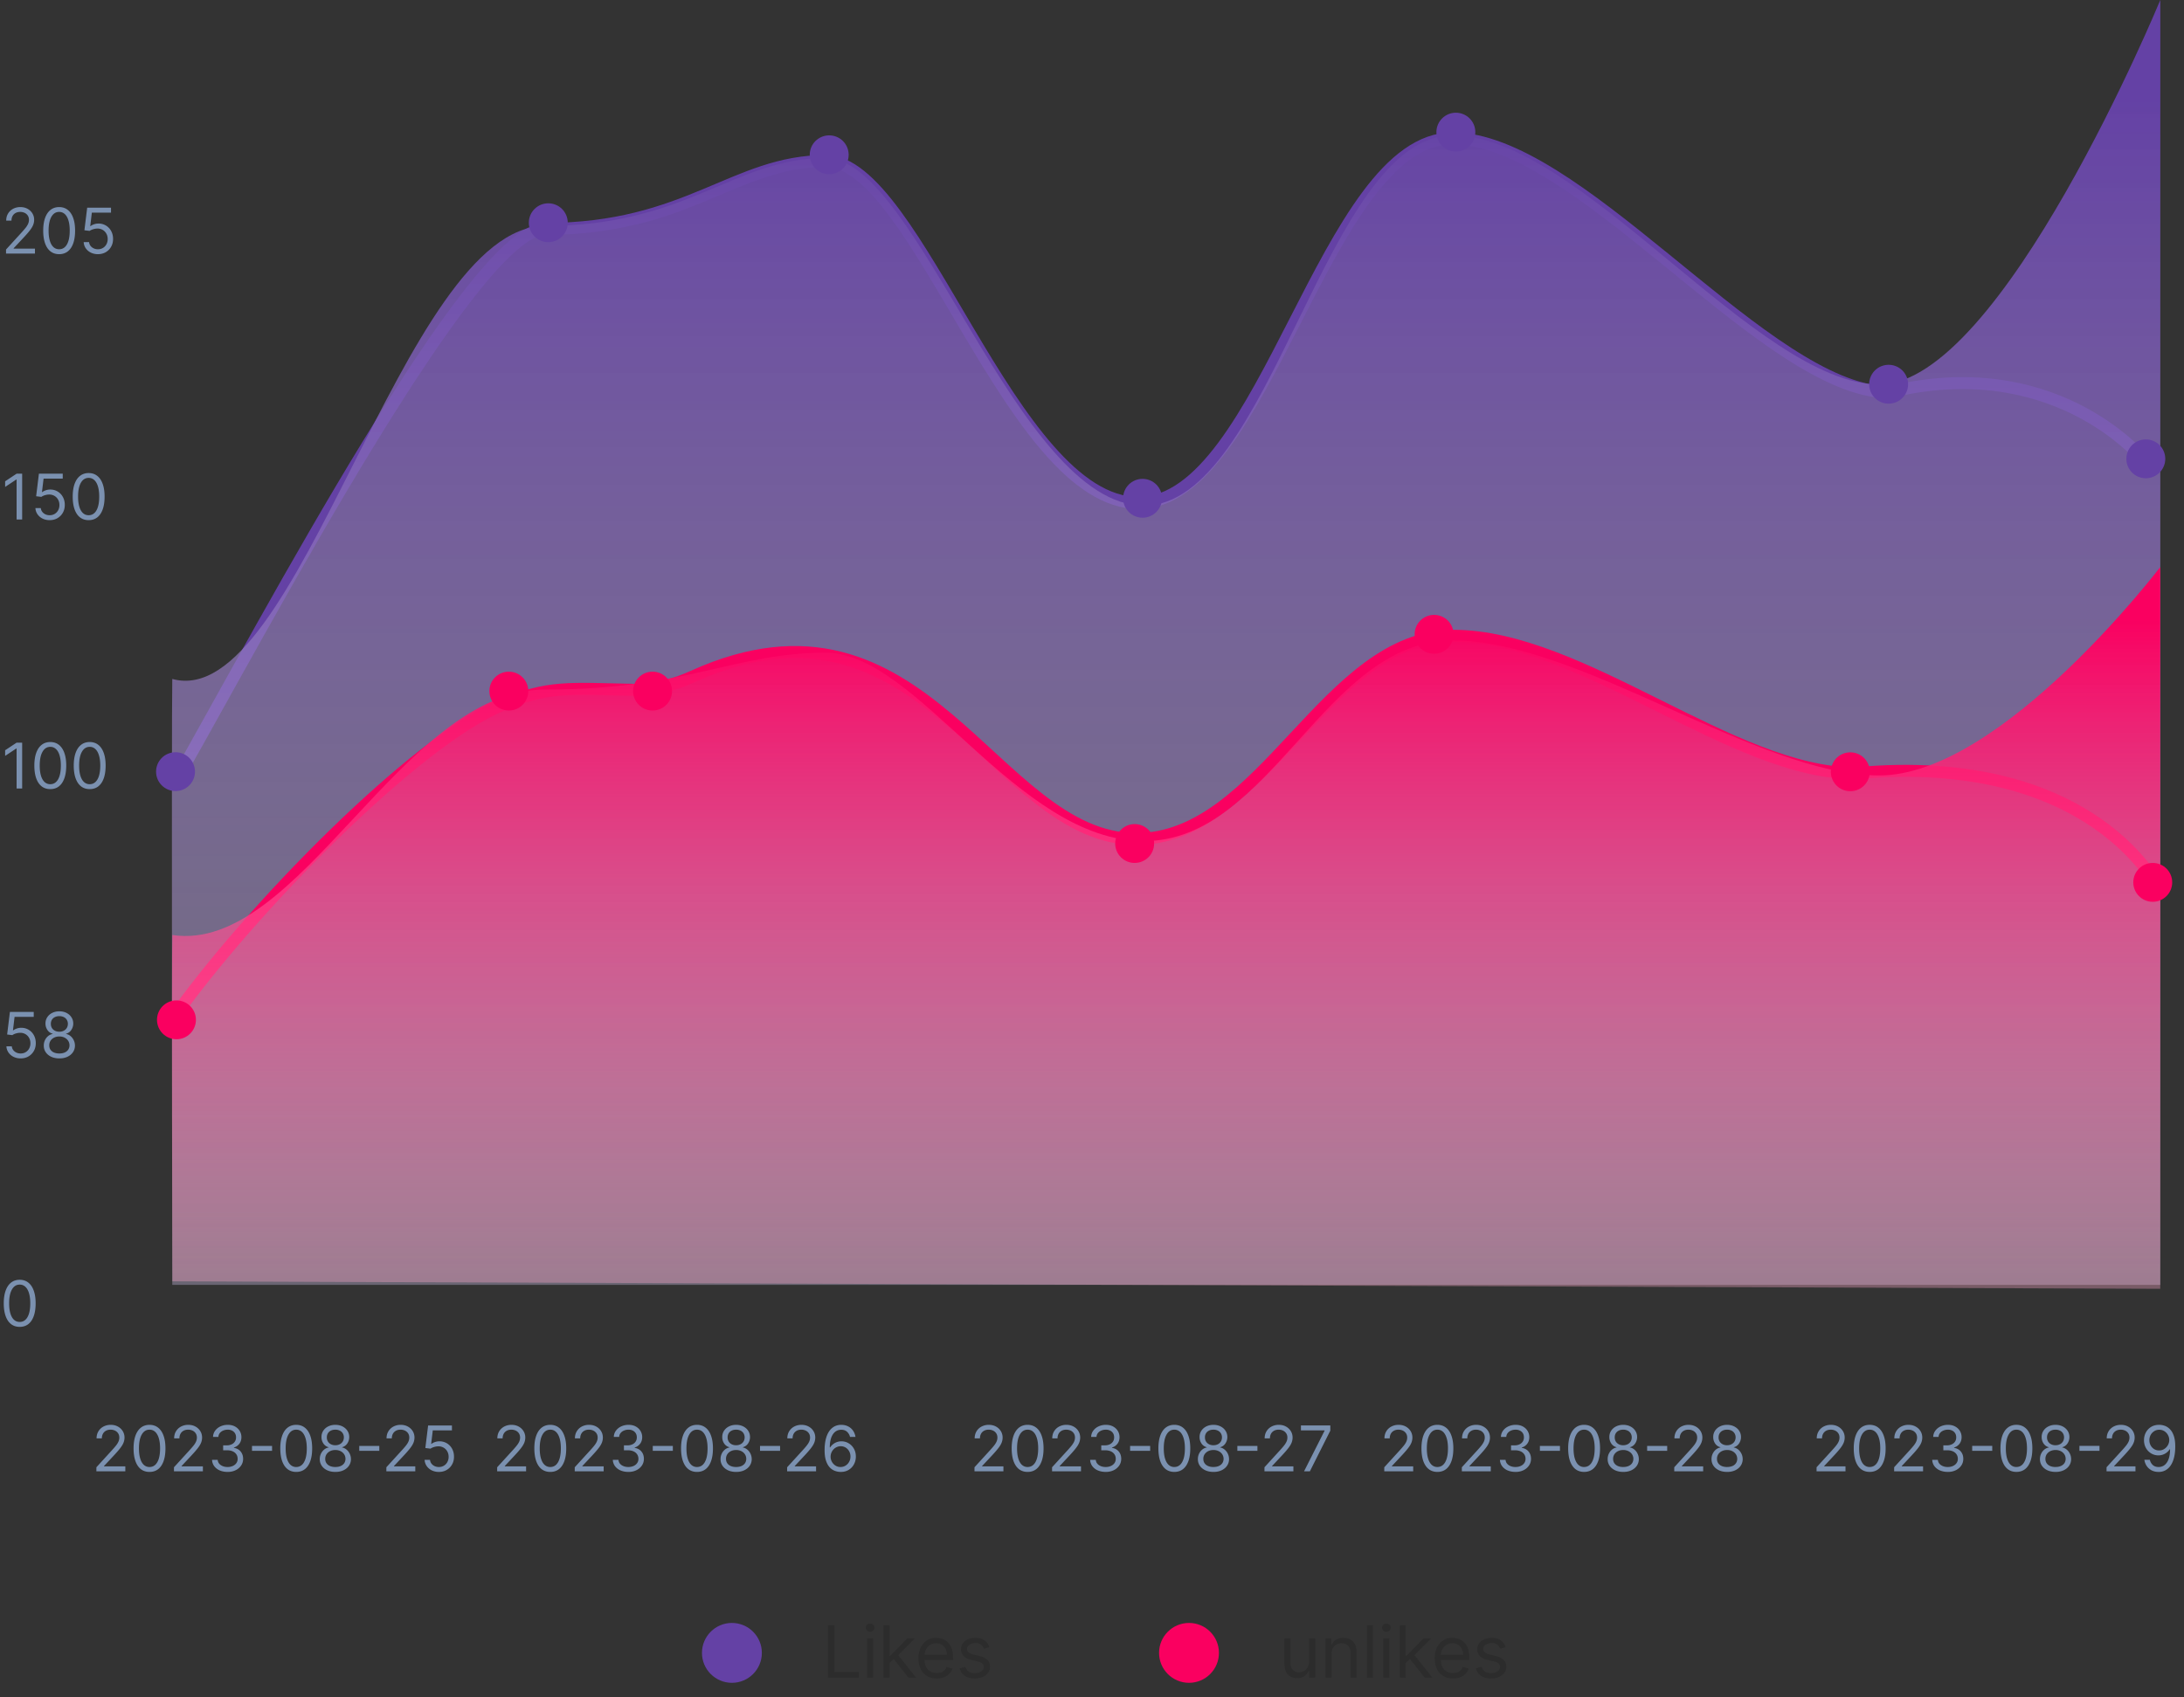 <svg width="485" height="377" viewBox="0 0 485 377" fill="none" xmlns="http://www.w3.org/2000/svg"><rect x="0" y="0" width="485" height="377" fill="#333333" stroke="none"/><path d="M39.607 172.444c19.495-34.43 65.6-121.592 81.426-121.592 31.762 0 41.984-15.09 62.384-15.09 20.399 0 41.115 75.961 69.39 75.961 28.276 0 41.378-80.992 69.772-80.992 27.306 0 66.678 52.157 93.785 56.153 2.103.31 4.224-.037 6.308-.454 35.167-7.026 53.546 15.903 53.546 15.903" stroke="#6441A5" stroke-width="2.66" stroke-linecap="round"/><path fill-rule="evenodd" clip-rule="evenodd" d="M38.257 150.809c28.196 7.802 51.015-100.621 82.777-100.621s41.984-15.09 62.383-15.09 42.353 77.213 70.628 77.213c28.276 0 40.14-82.243 68.534-82.243 28.394 0 67.644 55.33 94.775 55.33C444.484 85.399 479.737 0 479.737 0v285.398H38.257s-.189-126.133 0-134.589z" fill="url(#paint0_linear_166_675)"/><ellipse cx="476.52" cy="101.915" rx="4.322" ry="4.315" fill="#6441A5"/><path d="M423.729 85.347a4.318 4.318 0 01-4.322 4.315 4.318 4.318 0 01-4.322-4.315 4.318 4.318 0 014.322-4.314 4.318 4.318 0 014.322 4.314z" fill="#6441A5"/><ellipse cx="323.303" cy="29.352" rx="4.322" ry="4.315" fill="#6441A5"/><ellipse cx="253.727" cy="110.679" rx="4.322" ry="4.315" fill="#6441A5"/><ellipse cx="184.141" cy="34.382" rx="4.322" ry="4.315" fill="#6441A5"/><ellipse cx="121.757" cy="49.473" rx="4.322" ry="4.315" fill="#6441A5"/><ellipse cx="38.98" cy="171.4" rx="4.322" ry="4.315" fill="#6441A5"/><path d="M38.188 226.527c17.621-24.893 53.861-61.533 72.813-69.701 10.787-4.649 15.288-3.862 29.996-3.597 4.487.08 8.895-1.172 12.984-3.022 51.283-23.199 66.639 36.159 98.324 36.159 28.293 0 42.075-45.14 70.486-45.14s61.958 30.536 89.105 30.536c53.529-4.979 67.826 26.221 67.826 26.221" stroke="#FA0060" stroke-width="2.66" stroke-linecap="round"/><path fill-rule="evenodd" clip-rule="evenodd" d="M38.271 207.689c28.194 4.228 51.012-54.531 82.772-54.531 31.76 0 41.981-8.178 62.379-8.178 20.397 0 42.35 41.845 70.623 41.845 28.274 0 40.138-44.571 68.53-44.571 28.392 0 67.639 29.986 94.768 29.986 27.128 0 62.379-46.281 62.379-46.281v160.312l-441.45-1.66s-.189-72.34 0-76.922z" fill="url(#paint1_linear_166_675)"/><ellipse cx="478.06" cy="195.991" rx="4.322" ry="4.315" fill="#FA0060"/><path d="M415.221 171.43a4.319 4.319 0 01-4.323 4.315 4.319 4.319 0 01-4.322-4.315 4.319 4.319 0 014.322-4.315 4.319 4.319 0 014.323 4.315z" fill="#FA0060"/><ellipse cx="318.469" cy="140.895" rx="4.322" ry="4.315" fill="#FA0060"/><ellipse cx="251.973" cy="187.362" rx="4.322" ry="4.315" fill="#FA0060"/><ellipse cx="144.914" cy="153.507" rx="4.322" ry="4.315" fill="#FA0060"/><ellipse cx="112.996" cy="153.507" rx="4.322" ry="4.315" fill="#FA0060"/><ellipse cx="39.185" cy="226.527" rx="4.322" ry="4.315" fill="#FA0060"/><path d="M1.34 56.318v-.895l3.36-3.68c.394-.43.72-.805.974-1.123a4.16 4.16 0 00.567-.905c.126-.285.189-.583.189-.895 0-.358-.086-.667-.258-.93a1.677 1.677 0 00-.696-.606 2.257 2.257 0 00-.995-.213c-.39 0-.732.08-1.024.243-.288.16-.512.383-.671.671A2.103 2.103 0 002.552 49H1.38c0-.596.137-1.12.413-1.57.275-.451.65-.803 1.123-1.055a3.388 3.388 0 011.606-.377c.597 0 1.125.126 1.586.377.46.252.822.592 1.084 1.02.262.427.392.903.392 1.427 0 .374-.067.74-.203 1.098-.133.355-.365.75-.696 1.188-.329.435-.784.965-1.368 1.591L3.03 55.144v.08h4.733v1.094H1.34zm11.797.139c-.75 0-1.387-.204-1.914-.612-.527-.41-.93-1.006-1.208-1.785-.279-.782-.418-1.726-.418-2.833 0-1.1.14-2.04.418-2.82.281-.781.686-1.378 1.213-1.789.53-.414 1.166-.621 1.909-.621.742 0 1.377.207 1.904.621.53.411.934 1.008 1.213 1.79.282.779.422 1.718.422 2.819 0 1.107-.139 2.051-.417 2.834-.279.778-.681 1.373-1.208 1.784-.527.408-1.165.612-1.914.612zm0-1.094c.742 0 1.319-.358 1.73-1.074.41-.716.616-1.736.616-3.062 0-.882-.094-1.633-.283-2.252-.186-.62-.454-1.093-.805-1.417a1.778 1.778 0 00-1.258-.487c-.736 0-1.311.362-1.725 1.088-.415.723-.622 1.745-.622 3.068 0 .881.093 1.63.279 2.247.185.616.452 1.085.8 1.407.351.321.774.482 1.268.482zm8.61 1.094a3.496 3.496 0 01-1.575-.348 2.928 2.928 0 01-1.124-.955 2.6 2.6 0 01-.462-1.382h1.193c.046.46.255.842.626 1.144.375.298.822.447 1.342.447.418 0 .79-.098 1.114-.293.328-.196.585-.464.77-.806a2.39 2.39 0 00.284-1.168c0-.444-.098-.84-.293-1.188a2.152 2.152 0 00-.796-.83 2.247 2.247 0 00-1.158-.309 3.183 3.183 0 00-.96.145c-.328.096-.598.22-.81.372l-1.153-.139.616-5.011h5.29v1.094h-4.256l-.358 3.002h.06a2.66 2.66 0 01.785-.412c.315-.11.643-.164.985-.164a3.14 3.14 0 012.819 1.66c.281.514.422 1.1.422 1.76 0 .65-.146 1.23-.437 1.74a3.197 3.197 0 01-1.193 1.203c-.508.292-1.084.438-1.73.438zM4.919 164.959v10.182H3.686v-8.889h-.06l-2.486 1.65v-1.252l2.546-1.691h1.233zm6.249 10.321c-.75 0-1.387-.204-1.914-.611-.527-.411-.93-1.006-1.208-1.785-.279-.782-.418-1.727-.418-2.834 0-1.1.14-2.04.418-2.819.282-.782.686-1.379 1.213-1.79.53-.414 1.166-.621 1.909-.621.742 0 1.377.207 1.904.621.53.411.935 1.008 1.213 1.79.282.779.423 1.719.423 2.819 0 1.107-.14 2.052-.418 2.834-.278.779-.681 1.374-1.208 1.785-.527.407-1.165.611-1.914.611zm0-1.094c.742 0 1.32-.358 1.73-1.073.411-.716.617-1.737.617-3.063 0-.882-.095-1.632-.284-2.252-.185-.62-.454-1.092-.805-1.417a1.777 1.777 0 00-1.258-.487c-.736 0-1.31.363-1.725 1.089-.414.722-.622 1.745-.622 3.067 0 .882.093 1.631.279 2.247.185.617.452 1.086.8 1.407a1.81 1.81 0 001.268.482zm8.75 1.094c-.75 0-1.387-.204-1.914-.611-.527-.411-.93-1.006-1.208-1.785-.279-.782-.418-1.727-.418-2.834 0-1.1.14-2.04.418-2.819.282-.782.686-1.379 1.213-1.79.53-.414 1.166-.621 1.909-.621.742 0 1.377.207 1.904.621.53.411.935 1.008 1.213 1.79.282.779.423 1.719.423 2.819 0 1.107-.14 2.052-.418 2.834-.278.779-.681 1.374-1.208 1.785-.527.407-1.165.611-1.914.611zm0-1.094c.742 0 1.32-.358 1.73-1.073.411-.716.617-1.737.617-3.063 0-.882-.095-1.632-.284-2.252-.185-.62-.454-1.092-.805-1.417a1.777 1.777 0 00-1.258-.487c-.736 0-1.31.363-1.725 1.089-.415.722-.622 1.745-.622 3.067 0 .882.093 1.631.279 2.247.185.617.452 1.086.8 1.407a1.81 1.81 0 001.268.482zm-14.999-68.97v10.181H3.686v-8.889h-.06l-2.486 1.651v-1.253l2.546-1.69h1.233zm6.11 10.321a3.496 3.496 0 01-1.576-.348 2.931 2.931 0 01-1.124-.955 2.6 2.6 0 01-.462-1.382H9.06c.046.461.255.842.626 1.143.375.299.822.448 1.343.448.417 0 .789-.098 1.113-.293.329-.196.585-.464.771-.806a2.39 2.39 0 00.283-1.168c0-.444-.097-.84-.293-1.188a2.156 2.156 0 00-.795-.831 2.246 2.246 0 00-1.159-.308 3.205 3.205 0 00-.96.144 2.676 2.676 0 00-.81.373l-1.153-.139.616-5.011h5.29v1.093H9.676l-.357 3.003h.06c.208-.165.47-.303.785-.412.315-.11.643-.164.984-.164.623 0 1.178.149 1.666.447.49.295.875.699 1.153 1.213.282.514.423 1.1.423 1.76 0 .65-.146 1.23-.438 1.74a3.2 3.2 0 01-1.193 1.203c-.507.292-1.084.438-1.73.438zm8.657 0c-.75 0-1.387-.204-1.915-.612-.527-.411-.93-1.006-1.208-1.785-.278-.782-.417-1.726-.417-2.833 0-1.101.139-2.04.417-2.819.282-.783.687-1.379 1.213-1.79.53-.414 1.167-.622 1.91-.622.742 0 1.377.208 1.904.622.53.411.934 1.007 1.213 1.79.281.779.422 1.718.422 2.819 0 1.107-.139 2.051-.417 2.833-.279.779-.681 1.374-1.208 1.785-.527.408-1.165.612-1.915.612zm0-1.094c.742 0 1.319-.358 1.73-1.074.41-.716.616-1.737.616-3.062 0-.882-.094-1.633-.283-2.253-.186-.619-.454-1.092-.806-1.416a1.778 1.778 0 00-1.258-.488c-.735 0-1.31.363-1.725 1.089-.414.723-.621 1.745-.621 3.068 0 .881.093 1.63.278 2.247.186.616.453 1.085.8 1.407.352.321.775.482 1.268.482zM4.587 235.095a3.496 3.496 0 01-1.576-.348 2.929 2.929 0 01-1.123-.954 2.602 2.602 0 01-.463-1.382H2.62c.046.46.255.841.626 1.143.375.298.822.448 1.342.448.418 0 .79-.098 1.114-.294.328-.195.585-.464.77-.805a2.38 2.38 0 00.284-1.169c0-.444-.098-.84-.293-1.188a2.153 2.153 0 00-.796-.83 2.246 2.246 0 00-1.158-.308 3.174 3.174 0 00-.96.144 2.65 2.65 0 00-.81.373l-1.153-.139.616-5.012h5.29v1.094H3.235l-.358 3.003h.06c.209-.166.47-.303.785-.413a2.99 2.99 0 01.985-.164c.623 0 1.178.149 1.665.448.49.295.875.699 1.154 1.213.281.513.422 1.1.422 1.76 0 .649-.146 1.229-.437 1.74a3.199 3.199 0 01-1.194 1.203c-.507.291-1.083.437-1.73.437zm8.598 0c-.683 0-1.287-.121-1.81-.363-.52-.245-.927-.581-1.218-1.009a2.534 2.534 0 01-.433-1.471 2.71 2.71 0 01.254-1.194c.172-.368.408-.674.706-.919a2.167 2.167 0 011.009-.473v-.059a1.966 1.966 0 01-1.163-.821 2.483 2.483 0 01-.428-1.446 2.46 2.46 0 01.393-1.387c.265-.408.63-.73 1.094-.965.467-.235.999-.353 1.595-.353.59 0 1.117.118 1.581.353.464.235.829.557 1.094.965.269.407.405.87.408 1.387a2.519 2.519 0 01-.443 1.446 1.965 1.965 0 01-1.148.821v.059c.368.067.7.224.994.473a2.766 2.766 0 01.974 2.113 2.571 2.571 0 01-.447 1.471c-.291.428-.697.764-1.218 1.009-.517.242-1.115.363-1.794.363zm0-1.093c.46 0 .858-.075 1.193-.224.334-.149.593-.36.775-.632a1.7 1.7 0 00.279-.954 1.83 1.83 0 00-.299-1.019 2.023 2.023 0 00-.8-.696 2.514 2.514 0 00-1.149-.254c-.434 0-.821.085-1.163.254a2.024 2.024 0 00-.8.696 1.794 1.794 0 00-.284 1.019c-.003.364.085.683.264.954.182.272.442.483.78.632.338.149.74.224 1.204.224zm0-4.833c.364 0 .687-.073.969-.219.285-.145.509-.349.671-.611.163-.262.245-.569.249-.92a1.697 1.697 0 00-.244-.9 1.581 1.581 0 00-.661-.596 2.148 2.148 0 00-.985-.214c-.38 0-.714.071-.999.214a1.542 1.542 0 00-.661.596 1.66 1.66 0 00-.229.9 1.71 1.71 0 00.234.92c.162.262.386.466.671.611.285.146.613.219.985.219zm-8.81 65.558c-.749 0-1.387-.204-1.914-.612-.527-.411-.93-1.005-1.208-1.784-.279-.783-.418-1.727-.418-2.834 0-1.101.14-2.04.418-2.819.282-.782.686-1.379 1.213-1.79.53-.414 1.167-.621 1.909-.621s1.377.207 1.904.621c.53.411.935 1.008 1.213 1.79.282.779.423 1.718.423 2.819 0 1.107-.14 2.051-.418 2.834-.278.779-.681 1.373-1.208 1.784-.527.408-1.165.612-1.914.612zm0-1.094c.742 0 1.32-.358 1.73-1.074.411-.716.617-1.736.617-3.062 0-.882-.095-1.632-.284-2.252-.185-.62-.454-1.092-.805-1.417a1.777 1.777 0 00-1.258-.487c-.736 0-1.31.363-1.725 1.088-.414.723-.622 1.745-.622 3.068 0 .881.093 1.631.279 2.247.185.616.452 1.085.8 1.407.352.321.774.482 1.268.482zm17.03 33.177v-.895l3.361-3.679c.395-.431.72-.805.975-1.124a4.16 4.16 0 00.567-.904c.125-.285.188-.584.188-.895 0-.358-.086-.668-.258-.93a1.67 1.67 0 00-.696-.606 2.25 2.25 0 00-.994-.214 2.08 2.08 0 00-1.025.243 1.675 1.675 0 00-.67.672 2.1 2.1 0 00-.234 1.014h-1.174c0-.597.138-1.121.413-1.571a2.87 2.87 0 011.123-1.054 3.386 3.386 0 011.606-.378c.597 0 1.126.126 1.586.378.461.252.822.591 1.084 1.019.262.427.393.903.393 1.427 0 .374-.068.741-.204 1.098-.133.355-.365.751-.696 1.189-.328.434-.784.964-1.367 1.591l-2.287 2.446v.079h4.733v1.094h-6.424zm11.798.139c-.749 0-1.387-.204-1.914-.611-.527-.411-.93-1.006-1.208-1.785-.278-.782-.418-1.727-.418-2.834 0-1.1.14-2.04.418-2.819.282-.782.686-1.379 1.213-1.79.53-.414 1.167-.621 1.91-.621.742 0 1.376.207 1.903.621.53.411.935 1.008 1.213 1.79.282.779.423 1.719.423 2.819 0 1.107-.14 2.052-.418 2.834-.278.779-.68 1.374-1.208 1.785-.527.407-1.165.611-1.914.611zm0-1.094c.742 0 1.32-.358 1.73-1.073.411-.716.617-1.737.617-3.063 0-.882-.095-1.632-.284-2.252-.185-.62-.454-1.092-.805-1.417a1.777 1.777 0 00-1.258-.487c-.736 0-1.31.363-1.725 1.089-.414.722-.622 1.745-.622 3.067 0 .882.093 1.631.279 2.247.185.617.452 1.086.8 1.407a1.81 1.81 0 001.268.482zm5.43.955v-.895l3.36-3.679c.394-.431.72-.805.974-1.124a4.16 4.16 0 00.567-.904c.126-.285.189-.584.189-.895 0-.358-.086-.668-.258-.93a1.671 1.671 0 00-.697-.606 2.25 2.25 0 00-.994-.214c-.391 0-.732.081-1.024.243a1.674 1.674 0 00-.671.672 2.1 2.1 0 00-.234 1.014h-1.173c0-.597.137-1.121.413-1.571a2.87 2.87 0 011.123-1.054 3.386 3.386 0 011.606-.378c.596 0 1.125.126 1.586.378.46.252.822.591 1.084 1.019.261.427.392.903.392 1.427 0 .374-.067.741-.203 1.098-.133.355-.365.751-.696 1.189-.329.434-.784.964-1.368 1.591l-2.287 2.446v.079h4.733v1.094h-6.423zm11.916.139c-.656 0-1.241-.113-1.755-.338a3.004 3.004 0 01-1.218-.94 2.524 2.524 0 01-.487-1.407h1.253c.026.329.139.612.338.851.199.235.459.417.78.546.322.13.678.194 1.07.194a2.81 2.81 0 001.163-.228c.338-.153.603-.365.795-.637a1.59 1.59 0 00.288-.944c0-.375-.093-.705-.278-.99a1.85 1.85 0 00-.816-.676c-.357-.162-.795-.243-1.312-.243h-.815v-1.094h.815a2.44 2.44 0 001.064-.219 1.651 1.651 0 00.984-1.551 1.72 1.72 0 00-.228-.9 1.56 1.56 0 00-.647-.596 2.086 2.086 0 00-.974-.214c-.351 0-.683.064-.994.194-.309.126-.56.31-.756.552a1.435 1.435 0 00-.318.865h-1.194c.02-.534.181-1.001.483-1.402.301-.405.696-.72 1.183-.945a3.83 3.83 0 011.616-.338c.63 0 1.17.128 1.62.383.451.252.798.585 1.04.999.241.414.362.862.362 1.342 0 .574-.15 1.063-.452 1.467a2.296 2.296 0 01-1.218.84v.08c.643.106 1.145.379 1.506.82.362.438.542.979.542 1.626 0 .553-.15 1.05-.452 1.491a3.07 3.07 0 01-1.223 1.034c-.517.252-1.105.378-1.765.378zm9.869-5.777v1.094h-4.455v-1.094h4.455zm5.365 5.777c-.749 0-1.387-.204-1.914-.611-.527-.411-.93-1.006-1.208-1.785-.278-.782-.418-1.727-.418-2.834 0-1.1.14-2.04.418-2.819.282-.782.686-1.379 1.213-1.79.53-.414 1.167-.621 1.91-.621.742 0 1.376.207 1.903.621.53.411.935 1.008 1.213 1.79.282.779.423 1.719.423 2.819 0 1.107-.14 2.052-.418 2.834-.278.779-.68 1.374-1.208 1.785-.527.407-1.165.611-1.914.611zm0-1.094c.743 0 1.32-.358 1.73-1.073.411-.716.617-1.737.617-3.063 0-.882-.095-1.632-.284-2.252-.185-.62-.454-1.092-.805-1.417a1.777 1.777 0 00-1.258-.487c-.736 0-1.31.363-1.725 1.089-.414.722-.621 1.745-.621 3.067 0 .882.092 1.631.278 2.247.186.617.452 1.086.8 1.407a1.81 1.81 0 001.268.482zm8.69 1.094c-.682 0-1.285-.121-1.81-.363-.52-.245-.925-.581-1.217-1.009a2.536 2.536 0 01-.433-1.472 2.705 2.705 0 01.96-2.113 2.166 2.166 0 011.01-.472v-.059a1.967 1.967 0 01-1.164-.821 2.483 2.483 0 01-.428-1.447 2.458 2.458 0 01.393-1.387c.265-.407.63-.729 1.094-.964.467-.235.999-.353 1.596-.353.59 0 1.117.118 1.58.353.465.235.83.557 1.094.964.269.408.405.87.408 1.387a2.52 2.52 0 01-.442 1.447 1.964 1.964 0 01-1.149.821v.059c.368.066.7.224.994.472a2.771 2.771 0 01.975 2.113 2.571 2.571 0 01-.448 1.472c-.291.428-.697.764-1.218 1.009-.517.242-1.115.363-1.794.363zm0-1.094c.461 0 .859-.074 1.194-.223.334-.149.593-.36.775-.632.183-.272.275-.59.279-.954a1.83 1.83 0 00-.299-1.019 2.023 2.023 0 00-.8-.696 2.502 2.502 0 00-1.148-.254c-.435 0-.822.084-1.164.254a2.023 2.023 0 00-.8.696 1.793 1.793 0 00-.284 1.019 1.67 1.67 0 00.264.954c.182.272.442.483.78.632.339.149.74.223 1.204.223zm0-4.832c.365 0 .688-.073.97-.219a1.66 1.66 0 00.671-.611c.163-.262.245-.569.249-.92a1.697 1.697 0 00-.244-.9 1.581 1.581 0 00-.661-.596 2.147 2.147 0 00-.984-.214c-.382 0-.715.071-1 .214a1.542 1.542 0 00-.661.596 1.661 1.661 0 00-.229.9 1.71 1.71 0 00.234.92c.162.262.386.465.671.611.285.146.613.219.984.219zm9.761.149v1.094H79.78v-1.094h4.454zm1.566 5.638v-.895l3.36-3.679c.395-.431.72-.805.975-1.124.255-.321.444-.623.567-.904.126-.285.189-.584.189-.895 0-.358-.086-.668-.259-.93a1.672 1.672 0 00-.696-.606 2.25 2.25 0 00-.994-.214c-.391 0-.732.081-1.024.243a1.674 1.674 0 00-.671.672 2.1 2.1 0 00-.234 1.014H85.84c0-.597.137-1.121.412-1.571.276-.451.65-.802 1.124-1.054a3.385 3.385 0 011.606-.378c.597 0 1.125.126 1.586.378.46.252.822.591 1.084 1.019.261.427.392.903.392 1.427 0 .374-.068.741-.203 1.098-.133.355-.365.751-.697 1.189-.328.434-.783.964-1.367 1.591l-2.287 2.446v.079h4.733v1.094H85.8zm11.659.139a3.496 3.496 0 01-1.577-.348 2.928 2.928 0 01-1.123-.954 2.603 2.603 0 01-.463-1.383h1.194c.046.461.255.842.626 1.144.375.298.822.447 1.343.447.417 0 .788-.097 1.113-.293.328-.195.585-.464.77-.805a2.38 2.38 0 00.284-1.169c0-.444-.098-.84-.293-1.188a2.153 2.153 0 00-.796-.83 2.246 2.246 0 00-1.158-.308 3.143 3.143 0 00-.96.144 2.65 2.65 0 00-.81.373l-1.153-.14.616-5.011h5.29v1.094h-4.256l-.358 3.003h.06a2.64 2.64 0 01.785-.413 2.99 2.99 0 01.985-.164 3.13 3.13 0 012.82 1.661c.28.513.421 1.1.421 1.759 0 .65-.146 1.23-.437 1.741a3.204 3.204 0 01-1.193 1.203c-.507.291-1.084.437-1.73.437zm12.947-.139v-.895l3.36-3.679c.395-.431.72-.805.975-1.124.255-.321.444-.623.567-.904.125-.285.188-.584.188-.895 0-.358-.086-.668-.258-.93a1.67 1.67 0 00-.696-.606 2.251 2.251 0 00-.994-.214c-.392 0-.733.081-1.025.243a1.676 1.676 0 00-.671.672 2.097 2.097 0 00-.233 1.014h-1.174c0-.597.138-1.121.413-1.571.275-.451.65-.802 1.124-1.054a3.382 3.382 0 011.605-.378c.597 0 1.126.126 1.586.378.461.252.822.591 1.084 1.019.262.427.393.903.393 1.427 0 .374-.068.741-.204 1.098-.133.355-.365.751-.696 1.189-.328.434-.784.964-1.367 1.591l-2.287 2.446v.079h4.733v1.094h-6.423zm11.797.139c-.749 0-1.387-.204-1.914-.611-.527-.411-.93-1.006-1.208-1.785-.278-.782-.418-1.727-.418-2.834 0-1.1.14-2.04.418-2.819.282-.782.686-1.379 1.213-1.79.53-.414 1.167-.621 1.909-.621.743 0 1.377.207 1.904.621.531.411.935 1.008 1.213 1.79.282.779.423 1.719.423 2.819 0 1.107-.139 2.052-.418 2.834-.278.779-.681 1.374-1.208 1.785-.527.407-1.165.611-1.914.611zm0-1.094c.743 0 1.319-.358 1.73-1.073.411-.716.617-1.737.617-3.063 0-.882-.095-1.632-.284-2.252-.185-.62-.454-1.092-.805-1.417a1.776 1.776 0 00-1.258-.487c-.736 0-1.311.363-1.725 1.089-.414.722-.621 1.745-.621 3.067 0 .882.092 1.631.278 2.247.186.617.452 1.086.8 1.407.352.322.774.482 1.268.482zm5.429.955v-.895l3.361-3.679c.394-.431.719-.805.974-1.124.256-.321.444-.623.567-.904.126-.285.189-.584.189-.895 0-.358-.086-.668-.259-.93a1.67 1.67 0 00-.696-.606 2.248 2.248 0 00-.994-.214c-.391 0-.732.081-1.024.243a1.676 1.676 0 00-.671.672 2.097 2.097 0 00-.234 1.014h-1.173c0-.597.137-1.121.413-1.571a2.864 2.864 0 011.123-1.054 3.386 3.386 0 011.606-.378c.597 0 1.125.126 1.586.378.461.252.822.591 1.084 1.019.262.427.392.903.392 1.427 0 .374-.068.741-.203 1.098-.133.355-.365.751-.696 1.189-.329.434-.784.964-1.368 1.591l-2.287 2.446v.079h4.733v1.094h-6.423zm11.917.139c-.656 0-1.241-.113-1.755-.338a3.01 3.01 0 01-1.218-.94 2.522 2.522 0 01-.487-1.407h1.253c.026.329.139.612.338.851.199.235.459.417.78.546.322.13.678.194 1.069.194.438 0 .825-.076 1.163-.228.339-.153.604-.365.796-.637.192-.271.288-.586.288-.944 0-.375-.093-.705-.278-.99a1.856 1.856 0 00-.815-.676c-.358-.162-.796-.243-1.313-.243h-.815v-1.094h.815a2.44 2.44 0 001.064-.219c.308-.146.548-.351.721-.616.175-.265.263-.577.263-.935 0-.345-.076-.645-.228-.9a1.562 1.562 0 00-.647-.596 2.085 2.085 0 00-.974-.214c-.351 0-.683.064-.994.194-.309.126-.561.31-.756.552a1.429 1.429 0 00-.318.865h-1.193c.019-.534.18-1.001.482-1.402.301-.405.696-.72 1.183-.945a3.83 3.83 0 011.616-.338c.63 0 1.17.128 1.621.383.45.252.797.585 1.039.999.242.414.363.862.363 1.342 0 .574-.151 1.063-.453 1.467a2.294 2.294 0 01-1.218.84v.08c.643.106 1.145.379 1.506.82.362.438.542.979.542 1.626 0 .553-.15 1.05-.452 1.491a3.068 3.068 0 01-1.223 1.034c-.517.252-1.105.378-1.765.378zm9.869-5.777v1.094h-4.455v-1.094h4.455zm5.365 5.777c-.749 0-1.387-.204-1.914-.611-.527-.411-.93-1.006-1.208-1.785-.278-.782-.418-1.727-.418-2.834 0-1.1.14-2.04.418-2.819.282-.782.686-1.379 1.213-1.79.53-.414 1.167-.621 1.909-.621.743 0 1.377.207 1.904.621.531.411.935 1.008 1.213 1.79.282.779.423 1.719.423 2.819 0 1.107-.139 2.052-.418 2.834-.278.779-.681 1.374-1.208 1.785-.527.407-1.165.611-1.914.611zm0-1.094c.743 0 1.319-.358 1.73-1.073.411-.716.617-1.737.617-3.063 0-.882-.095-1.632-.284-2.252-.185-.62-.454-1.092-.805-1.417a1.776 1.776 0 00-1.258-.487c-.736 0-1.311.363-1.725 1.089-.414.722-.621 1.745-.621 3.067 0 .882.092 1.631.278 2.247.186.617.452 1.086.8 1.407.352.322.774.482 1.268.482zm8.691 1.094c-.683 0-1.286-.121-1.81-.363-.52-.245-.926-.581-1.218-1.009a2.535 2.535 0 01-.433-1.472c-.003-.43.082-.828.254-1.193.172-.368.408-.674.706-.92a2.163 2.163 0 011.009-.472v-.059a1.966 1.966 0 01-1.163-.821 2.482 2.482 0 01-.428-1.447 2.462 2.462 0 01.393-1.387c.265-.407.63-.729 1.094-.964.467-.235.999-.353 1.596-.353.59 0 1.116.118 1.581.353.464.235.828.557 1.093.964.269.408.405.87.408 1.387a2.516 2.516 0 01-.443 1.447 1.963 1.963 0 01-1.148.821v.059c.368.066.699.224.994.472.295.246.531.552.706.92.176.365.265.763.269 1.193a2.577 2.577 0 01-.448 1.472c-.291.428-.697.764-1.218 1.009-.517.242-1.115.363-1.794.363zm0-1.094c.46 0 .858-.074 1.193-.223.334-.149.593-.36.775-.632.183-.272.275-.59.279-.954a1.832 1.832 0 00-.299-1.019 2.019 2.019 0 00-.8-.696 2.503 2.503 0 00-1.148-.254c-.435 0-.822.084-1.164.254a2.019 2.019 0 00-.8.696 1.798 1.798 0 00-.284 1.019 1.67 1.67 0 00.264.954c.182.272.442.483.78.632.338.149.74.223 1.204.223zm0-4.832c.364 0 .687-.073.969-.219a1.66 1.66 0 00.671-.611c.163-.262.245-.569.249-.92a1.704 1.704 0 00-.244-.9 1.578 1.578 0 00-.661-.596 2.148 2.148 0 00-.984-.214c-.382 0-.715.071-1 .214a1.543 1.543 0 00-.661.596 1.661 1.661 0 00-.229.9 1.71 1.71 0 00.234.92c.162.262.386.465.671.611.285.146.613.219.985.219zm9.76.149v1.094h-4.455v-1.094h4.455zm1.566 5.638v-.895l3.361-3.679c.394-.431.719-.805.974-1.124.256-.321.444-.623.567-.904.126-.285.189-.584.189-.895 0-.358-.086-.668-.259-.93a1.67 1.67 0 00-.696-.606 2.248 2.248 0 00-.994-.214c-.391 0-.732.081-1.024.243a1.676 1.676 0 00-.671.672 2.097 2.097 0 00-.234 1.014h-1.173c0-.597.137-1.121.412-1.571.276-.451.65-.802 1.124-1.054a3.386 3.386 0 011.606-.378c.596 0 1.125.126 1.586.378.461.252.822.591 1.084 1.019.261.427.392.903.392 1.427 0 .374-.068.741-.203 1.098-.133.355-.365.751-.696 1.189-.329.434-.784.964-1.368 1.591l-2.287 2.446v.079h4.733v1.094H174.8zm11.857.139a3.811 3.811 0 01-1.253-.238 3.016 3.016 0 01-1.143-.771c-.345-.365-.621-.857-.83-1.477-.209-.623-.313-1.405-.313-2.346 0-.902.084-1.701.253-2.397.169-.699.414-1.287.736-1.764a3.304 3.304 0 011.163-1.094 3.182 3.182 0 011.546-.373c.57 0 1.078.114 1.522.343.447.225.812.54 1.093.945.282.404.464.87.547 1.397h-1.213a2.243 2.243 0 00-.656-1.139c-.325-.302-.756-.452-1.293-.452-.788 0-1.41.343-1.864 1.029-.451.686-.678 1.649-.681 2.888h.079c.186-.281.407-.522.662-.721a2.963 2.963 0 011.844-.631c.584 0 1.117.146 1.601.438.484.288.872.687 1.163 1.198.292.507.438 1.088.438 1.745 0 .629-.141 1.206-.423 1.73-.281.52-.677.934-1.188 1.243-.507.305-1.104.454-1.79.447zm0-1.094c.418 0 .792-.104 1.124-.313.335-.209.598-.489.79-.84.196-.351.294-.742.294-1.173 0-.421-.095-.804-.284-1.149a2.152 2.152 0 00-.77-.83 2.043 2.043 0 00-1.114-.308c-.315 0-.608.063-.88.189-.272.122-.51.291-.716.507a2.44 2.44 0 00-.477.741 2.354 2.354 0 00.109 2.003c.193.351.454.635.786.85.335.216.714.323 1.138.323zm29.749.955v-.895l3.36-3.679c.395-.431.72-.805.975-1.124.255-.321.444-.623.567-.904.125-.285.188-.584.188-.895 0-.358-.086-.668-.258-.93a1.67 1.67 0 00-.696-.606 2.251 2.251 0 00-.994-.214c-.392 0-.733.081-1.025.243a1.676 1.676 0 00-.671.672 2.097 2.097 0 00-.233 1.014h-1.174c0-.597.138-1.121.413-1.571.275-.451.65-.802 1.124-1.054a3.382 3.382 0 011.605-.378c.597 0 1.126.126 1.586.378.461.252.822.591 1.084 1.019.262.427.393.903.393 1.427 0 .374-.068.741-.204 1.098-.133.355-.365.751-.696 1.189-.328.434-.784.964-1.367 1.591l-2.287 2.446v.079h4.733v1.094h-6.423zm11.797.139c-.749 0-1.387-.204-1.914-.611-.527-.411-.93-1.006-1.208-1.785-.278-.782-.418-1.727-.418-2.834 0-1.1.14-2.04.418-2.819.282-.782.686-1.379 1.213-1.79.53-.414 1.167-.621 1.909-.621.743 0 1.377.207 1.904.621.531.411.935 1.008 1.213 1.79.282.779.423 1.719.423 2.819 0 1.107-.139 2.052-.418 2.834-.278.779-.681 1.374-1.208 1.785-.527.407-1.165.611-1.914.611zm0-1.094c.743 0 1.319-.358 1.73-1.073.411-.716.617-1.737.617-3.063 0-.882-.095-1.632-.284-2.252-.185-.62-.454-1.092-.805-1.417a1.776 1.776 0 00-1.258-.487c-.736 0-1.311.363-1.725 1.089-.414.722-.621 1.745-.621 3.067 0 .882.092 1.631.278 2.247.186.617.452 1.086.8 1.407.352.322.774.482 1.268.482zm5.429.955v-.895l3.361-3.679c.394-.431.719-.805.974-1.124.256-.321.444-.623.567-.904.126-.285.189-.584.189-.895 0-.358-.086-.668-.259-.93a1.67 1.67 0 00-.696-.606 2.248 2.248 0 00-.994-.214c-.391 0-.732.081-1.024.243a1.676 1.676 0 00-.671.672 2.097 2.097 0 00-.234 1.014h-1.173c0-.597.137-1.121.413-1.571a2.864 2.864 0 011.123-1.054 3.386 3.386 0 011.606-.378c.597 0 1.125.126 1.586.378.461.252.822.591 1.084 1.019.262.427.392.903.392 1.427 0 .374-.068.741-.203 1.098-.133.355-.365.751-.696 1.189-.329.434-.784.964-1.368 1.591l-2.287 2.446v.079h4.733v1.094h-6.423zm11.917.139c-.656 0-1.241-.113-1.755-.338a3.01 3.01 0 01-1.218-.94 2.522 2.522 0 01-.487-1.407h1.253c.026.329.139.612.338.851.199.235.459.417.78.546.322.13.678.194 1.069.194.438 0 .825-.076 1.163-.228.339-.153.604-.365.796-.637.192-.271.288-.586.288-.944 0-.375-.093-.705-.278-.99a1.856 1.856 0 00-.815-.676c-.358-.162-.796-.243-1.313-.243h-.815v-1.094h.815a2.44 2.44 0 001.064-.219c.308-.146.548-.351.721-.616.175-.265.263-.577.263-.935 0-.345-.076-.645-.228-.9a1.562 1.562 0 00-.647-.596 2.085 2.085 0 00-.974-.214c-.351 0-.683.064-.994.194-.309.126-.561.31-.756.552a1.429 1.429 0 00-.318.865h-1.193c.019-.534.18-1.001.482-1.402.301-.405.696-.72 1.183-.945a3.83 3.83 0 011.616-.338c.63 0 1.17.128 1.621.383.45.252.797.585 1.039.999.242.414.363.862.363 1.342 0 .574-.151 1.063-.453 1.467a2.294 2.294 0 01-1.218.84v.08c.643.106 1.145.379 1.506.82.362.438.542.979.542 1.626 0 .553-.15 1.05-.452 1.491a3.068 3.068 0 01-1.223 1.034c-.517.252-1.105.378-1.765.378zm9.869-5.777v1.094h-4.455v-1.094h4.455zm5.365 5.777c-.749 0-1.387-.204-1.914-.611-.527-.411-.93-1.006-1.208-1.785-.278-.782-.418-1.727-.418-2.834 0-1.1.14-2.04.418-2.819.282-.782.686-1.379 1.213-1.79.53-.414 1.167-.621 1.909-.621.743 0 1.377.207 1.904.621.531.411.935 1.008 1.213 1.79.282.779.423 1.719.423 2.819 0 1.107-.139 2.052-.418 2.834-.278.779-.681 1.374-1.208 1.785-.527.407-1.165.611-1.914.611zm0-1.094c.743 0 1.319-.358 1.73-1.073.411-.716.617-1.737.617-3.063 0-.882-.095-1.632-.284-2.252-.185-.62-.454-1.092-.805-1.417a1.776 1.776 0 00-1.258-.487c-.736 0-1.311.363-1.725 1.089-.414.722-.621 1.745-.621 3.067 0 .882.092 1.631.278 2.247.186.617.452 1.086.8 1.407.352.322.774.482 1.268.482zm8.691 1.094c-.683 0-1.286-.121-1.81-.363-.52-.245-.926-.581-1.218-1.009a2.535 2.535 0 01-.433-1.472c-.003-.43.082-.828.254-1.193.172-.368.408-.674.706-.92a2.163 2.163 0 011.009-.472v-.059a1.966 1.966 0 01-1.163-.821 2.482 2.482 0 01-.428-1.447 2.462 2.462 0 01.393-1.387c.265-.407.63-.729 1.094-.964.467-.235.999-.353 1.596-.353.59 0 1.116.118 1.581.353.464.235.828.557 1.093.964.269.408.405.87.408 1.387a2.516 2.516 0 01-.443 1.447 1.963 1.963 0 01-1.148.821v.059c.368.066.699.224.994.472.295.246.531.552.706.92.176.365.265.763.269 1.193a2.577 2.577 0 01-.448 1.472c-.291.428-.697.764-1.218 1.009-.517.242-1.115.363-1.794.363zm0-1.094c.46 0 .858-.074 1.193-.223.334-.149.593-.36.775-.632.183-.272.275-.59.279-.954a1.832 1.832 0 00-.299-1.019 2.019 2.019 0 00-.8-.696 2.503 2.503 0 00-1.148-.254c-.435 0-.822.084-1.164.254a2.019 2.019 0 00-.8.696 1.798 1.798 0 00-.284 1.019 1.67 1.67 0 00.264.954c.182.272.442.483.78.632.338.149.74.223 1.204.223zm0-4.832c.364 0 .687-.073.969-.219a1.66 1.66 0 00.671-.611c.163-.262.245-.569.249-.92a1.704 1.704 0 00-.244-.9 1.578 1.578 0 00-.661-.596 2.148 2.148 0 00-.984-.214c-.382 0-.715.071-1 .214a1.543 1.543 0 00-.661.596 1.661 1.661 0 00-.229.9 1.71 1.71 0 00.234.92c.162.262.386.465.671.611.285.146.613.219.985.219zm9.76.149v1.094h-4.455v-1.094h4.455zm1.566 5.638v-.895l3.361-3.679c.394-.431.719-.805.974-1.124.256-.321.444-.623.567-.904.126-.285.189-.584.189-.895 0-.358-.086-.668-.259-.93a1.67 1.67 0 00-.696-.606 2.248 2.248 0 00-.994-.214c-.391 0-.732.081-1.024.243a1.676 1.676 0 00-.671.672 2.097 2.097 0 00-.234 1.014h-1.173c0-.597.137-1.121.412-1.571.276-.451.65-.802 1.124-1.054a3.386 3.386 0 011.606-.378c.596 0 1.125.126 1.586.378.461.252.822.591 1.084 1.019.261.427.392.903.392 1.427 0 .374-.068.741-.203 1.098-.133.355-.365.751-.696 1.189-.329.434-.784.964-1.368 1.591l-2.287 2.446v.079h4.733v1.094H280.8zm8.795 0l4.554-9.009v-.079h-5.25v-1.094h6.523v1.154l-4.535 9.028h-1.292zm17.811 0v-.895l3.36-3.679c.395-.431.72-.805.975-1.124.255-.321.444-.623.567-.904.125-.285.188-.584.188-.895 0-.358-.086-.668-.258-.93a1.67 1.67 0 00-.696-.606 2.251 2.251 0 00-.994-.214c-.392 0-.733.081-1.025.243a1.676 1.676 0 00-.671.672 2.097 2.097 0 00-.233 1.014h-1.174c0-.597.138-1.121.413-1.571.275-.451.65-.802 1.124-1.054a3.382 3.382 0 011.605-.378c.597 0 1.126.126 1.586.378.461.252.822.591 1.084 1.019.262.427.393.903.393 1.427 0 .374-.068.741-.204 1.098-.133.355-.365.751-.696 1.189-.328.434-.784.964-1.367 1.591l-2.287 2.446v.079h4.733v1.094h-6.423zm11.797.139c-.749 0-1.387-.204-1.914-.611-.527-.411-.93-1.006-1.208-1.785-.278-.782-.418-1.727-.418-2.834 0-1.1.14-2.04.418-2.819.282-.782.686-1.379 1.213-1.79.53-.414 1.167-.621 1.909-.621.743 0 1.377.207 1.904.621.531.411.935 1.008 1.213 1.79.282.779.423 1.719.423 2.819 0 1.107-.139 2.052-.418 2.834-.278.779-.681 1.374-1.208 1.785-.527.407-1.165.611-1.914.611zm0-1.094c.743 0 1.319-.358 1.73-1.073.411-.716.617-1.737.617-3.063 0-.882-.095-1.632-.284-2.252-.185-.62-.454-1.092-.805-1.417a1.776 1.776 0 00-1.258-.487c-.736 0-1.311.363-1.725 1.089-.414.722-.621 1.745-.621 3.067 0 .882.092 1.631.278 2.247.186.617.452 1.086.8 1.407.352.322.774.482 1.268.482zm5.429.955v-.895l3.361-3.679c.394-.431.719-.805.974-1.124.256-.321.444-.623.567-.904.126-.285.189-.584.189-.895 0-.358-.086-.668-.259-.93a1.67 1.67 0 00-.696-.606 2.248 2.248 0 00-.994-.214c-.391 0-.732.081-1.024.243a1.676 1.676 0 00-.671.672 2.097 2.097 0 00-.234 1.014h-1.173c0-.597.137-1.121.413-1.571a2.864 2.864 0 011.123-1.054 3.386 3.386 0 011.606-.378c.597 0 1.125.126 1.586.378.461.252.822.591 1.084 1.019.262.427.392.903.392 1.427 0 .374-.068.741-.203 1.098-.133.355-.365.751-.696 1.189-.329.434-.784.964-1.368 1.591l-2.287 2.446v.079h4.733v1.094h-6.423zm11.917.139c-.656 0-1.241-.113-1.755-.338a3.01 3.01 0 01-1.218-.94 2.522 2.522 0 01-.487-1.407h1.253c.026.329.139.612.338.851.199.235.459.417.78.546.322.13.678.194 1.069.194.438 0 .825-.076 1.163-.228.339-.153.604-.365.796-.637.192-.271.288-.586.288-.944 0-.375-.093-.705-.278-.99a1.856 1.856 0 00-.815-.676c-.358-.162-.796-.243-1.313-.243h-.815v-1.094h.815a2.44 2.44 0 001.064-.219c.308-.146.548-.351.721-.616.175-.265.263-.577.263-.935 0-.345-.076-.645-.228-.9a1.562 1.562 0 00-.647-.596 2.085 2.085 0 00-.974-.214c-.351 0-.683.064-.994.194-.309.126-.561.31-.756.552a1.429 1.429 0 00-.318.865h-1.193c.019-.534.18-1.001.482-1.402.301-.405.696-.72 1.183-.945a3.83 3.83 0 011.616-.338c.63 0 1.17.128 1.621.383.45.252.797.585 1.039.999.242.414.363.862.363 1.342 0 .574-.151 1.063-.453 1.467a2.294 2.294 0 01-1.218.84v.08c.643.106 1.145.379 1.506.82.362.438.542.979.542 1.626 0 .553-.15 1.05-.452 1.491a3.068 3.068 0 01-1.223 1.034c-.517.252-1.105.378-1.765.378zm9.869-5.777v1.094h-4.455v-1.094h4.455zm5.365 5.777c-.749 0-1.387-.204-1.914-.611-.527-.411-.93-1.006-1.208-1.785-.278-.782-.418-1.727-.418-2.834 0-1.1.14-2.04.418-2.819.282-.782.686-1.379 1.213-1.79.53-.414 1.167-.621 1.909-.621.743 0 1.377.207 1.904.621.531.411.935 1.008 1.213 1.79.282.779.423 1.719.423 2.819 0 1.107-.139 2.052-.418 2.834-.278.779-.681 1.374-1.208 1.785-.527.407-1.165.611-1.914.611zm0-1.094c.743 0 1.319-.358 1.73-1.073.411-.716.617-1.737.617-3.063 0-.882-.095-1.632-.284-2.252-.185-.62-.454-1.092-.805-1.417a1.776 1.776 0 00-1.258-.487c-.736 0-1.311.363-1.725 1.089-.414.722-.621 1.745-.621 3.067 0 .882.092 1.631.278 2.247.186.617.452 1.086.8 1.407.352.322.774.482 1.268.482zm8.691 1.094c-.683 0-1.286-.121-1.81-.363-.52-.245-.926-.581-1.218-1.009a2.535 2.535 0 01-.433-1.472c-.003-.43.082-.828.254-1.193.172-.368.408-.674.706-.92a2.163 2.163 0 011.009-.472v-.059a1.966 1.966 0 01-1.163-.821 2.482 2.482 0 01-.428-1.447 2.462 2.462 0 01.393-1.387c.265-.407.63-.729 1.094-.964.467-.235.999-.353 1.596-.353.59 0 1.116.118 1.581.353.464.235.828.557 1.093.964.269.408.405.87.408 1.387a2.516 2.516 0 01-.443 1.447 1.963 1.963 0 01-1.148.821v.059c.368.066.699.224.994.472.295.246.531.552.706.92.176.365.265.763.269 1.193a2.577 2.577 0 01-.448 1.472c-.291.428-.697.764-1.218 1.009-.517.242-1.115.363-1.794.363zm0-1.094c.46 0 .858-.074 1.193-.223.334-.149.593-.36.775-.632.183-.272.275-.59.279-.954a1.832 1.832 0 00-.299-1.019 2.019 2.019 0 00-.8-.696 2.503 2.503 0 00-1.148-.254c-.435 0-.822.084-1.164.254a2.019 2.019 0 00-.8.696 1.798 1.798 0 00-.284 1.019 1.67 1.67 0 00.264.954c.182.272.442.483.78.632.338.149.74.223 1.204.223zm0-4.832c.364 0 .687-.073.969-.219a1.66 1.66 0 00.671-.611c.163-.262.245-.569.249-.92a1.704 1.704 0 00-.244-.9 1.578 1.578 0 00-.661-.596 2.148 2.148 0 00-.984-.214c-.382 0-.715.071-1 .214a1.543 1.543 0 00-.661.596 1.661 1.661 0 00-.229.9 1.71 1.71 0 00.234.92c.162.262.386.465.671.611.285.146.613.219.985.219zm9.76.149v1.094h-4.455v-1.094h4.455zm1.566 5.638v-.895l3.361-3.679c.394-.431.719-.805.974-1.124.256-.321.444-.623.567-.904.126-.285.189-.584.189-.895 0-.358-.086-.668-.259-.93a1.67 1.67 0 00-.696-.606 2.248 2.248 0 00-.994-.214c-.391 0-.732.081-1.024.243a1.676 1.676 0 00-.671.672 2.097 2.097 0 00-.234 1.014h-1.173c0-.597.137-1.121.412-1.571.276-.451.65-.802 1.124-1.054a3.386 3.386 0 011.606-.378c.596 0 1.125.126 1.586.378.461.252.822.591 1.084 1.019.261.427.392.903.392 1.427 0 .374-.068.741-.203 1.098-.133.355-.365.751-.696 1.189-.329.434-.784.964-1.368 1.591l-2.287 2.446v.079h4.733v1.094H371.8zm11.738.139c-.683 0-1.286-.121-1.81-.363-.52-.245-.926-.581-1.218-1.009a2.535 2.535 0 01-.432-1.472 2.704 2.704 0 01.959-2.113 2.166 2.166 0 011.01-.472v-.059a1.968 1.968 0 01-1.164-.821 2.48 2.48 0 01-.427-1.447 2.454 2.454 0 01.392-1.387c.266-.407.63-.729 1.094-.964.467-.235.999-.353 1.596-.353.59 0 1.117.118 1.581.353.464.235.829.557 1.094.964.268.408.404.87.407 1.387a2.515 2.515 0 01-.442 1.447 1.962 1.962 0 01-1.149.821v.059c.368.066.7.224.995.472a2.77 2.77 0 01.974 2.113 2.569 2.569 0 01-.447 1.472c-.292.428-.698.764-1.218 1.009-.517.242-1.116.363-1.795.363zm0-1.094c.461 0 .858-.074 1.193-.223a1.78 1.78 0 00.776-.632c.182-.272.275-.59.278-.954a1.831 1.831 0 00-.298-1.019 2.022 2.022 0 00-.801-.696 2.497 2.497 0 00-1.148-.254c-.434 0-.822.084-1.163.254a2.029 2.029 0 00-.801.696 1.798 1.798 0 00-.283 1.019c-.003.364.084.682.263.954.183.272.443.483.781.632.338.149.739.223 1.203.223zm0-4.832c.365 0 .688-.073.969-.219.285-.146.509-.349.672-.611.162-.262.245-.569.248-.92a1.695 1.695 0 00-.243-.9 1.581 1.581 0 00-.662-.596 2.142 2.142 0 00-.984-.214 2.2 2.2 0 00-.999.214 1.546 1.546 0 00-.662.596 1.661 1.661 0 00-.228.9 1.7 1.7 0 00.233.92c.163.262.387.465.672.611.285.146.613.219.984.219zm19.868 5.787v-.895l3.36-3.679c.395-.431.72-.805.975-1.124.255-.321.444-.623.567-.904.125-.285.188-.584.188-.895 0-.358-.086-.668-.258-.93a1.67 1.67 0 00-.696-.606 2.251 2.251 0 00-.994-.214c-.392 0-.733.081-1.025.243a1.676 1.676 0 00-.671.672 2.097 2.097 0 00-.233 1.014h-1.174c0-.597.138-1.121.413-1.571.275-.451.65-.802 1.124-1.054a3.382 3.382 0 011.605-.378c.597 0 1.126.126 1.586.378.461.252.822.591 1.084 1.019.262.427.393.903.393 1.427 0 .374-.068.741-.204 1.098-.133.355-.365.751-.696 1.189-.328.434-.784.964-1.367 1.591l-2.287 2.446v.079h4.733v1.094h-6.423zm11.797.139c-.749 0-1.387-.204-1.914-.611-.527-.411-.93-1.006-1.208-1.785-.278-.782-.418-1.727-.418-2.834 0-1.1.14-2.04.418-2.819.282-.782.686-1.379 1.213-1.79.53-.414 1.167-.621 1.909-.621.743 0 1.377.207 1.904.621.531.411.935 1.008 1.213 1.79.282.779.423 1.719.423 2.819 0 1.107-.139 2.052-.418 2.834-.278.779-.681 1.374-1.208 1.785-.527.407-1.165.611-1.914.611zm0-1.094c.743 0 1.319-.358 1.73-1.073.411-.716.617-1.737.617-3.063 0-.882-.095-1.632-.284-2.252-.185-.62-.454-1.092-.805-1.417a1.776 1.776 0 00-1.258-.487c-.736 0-1.311.363-1.725 1.089-.414.722-.621 1.745-.621 3.067 0 .882.092 1.631.278 2.247.186.617.452 1.086.8 1.407.352.322.774.482 1.268.482zm5.429.955v-.895l3.361-3.679c.394-.431.719-.805.974-1.124.256-.321.444-.623.567-.904.126-.285.189-.584.189-.895 0-.358-.086-.668-.259-.93a1.67 1.67 0 00-.696-.606 2.248 2.248 0 00-.994-.214c-.391 0-.732.081-1.024.243a1.676 1.676 0 00-.671.672 2.097 2.097 0 00-.234 1.014h-1.173c0-.597.137-1.121.413-1.571a2.864 2.864 0 011.123-1.054 3.386 3.386 0 011.606-.378c.597 0 1.125.126 1.586.378.461.252.822.591 1.084 1.019.262.427.392.903.392 1.427 0 .374-.068.741-.203 1.098-.133.355-.365.751-.696 1.189-.329.434-.784.964-1.368 1.591l-2.287 2.446v.079h4.733v1.094h-6.423zm11.917.139c-.656 0-1.241-.113-1.755-.338a3.01 3.01 0 01-1.218-.94 2.522 2.522 0 01-.487-1.407h1.253c.026.329.139.612.338.851.199.235.459.417.78.546.322.13.678.194 1.069.194.438 0 .825-.076 1.163-.228.339-.153.604-.365.796-.637.192-.271.288-.586.288-.944 0-.375-.093-.705-.278-.99a1.856 1.856 0 00-.815-.676c-.358-.162-.796-.243-1.313-.243h-.815v-1.094h.815a2.44 2.44 0 001.064-.219c.308-.146.548-.351.721-.616.175-.265.263-.577.263-.935 0-.345-.076-.645-.228-.9a1.562 1.562 0 00-.647-.596 2.085 2.085 0 00-.974-.214c-.351 0-.683.064-.994.194-.309.126-.561.31-.756.552a1.429 1.429 0 00-.318.865h-1.193c.019-.534.18-1.001.482-1.402.301-.405.696-.72 1.183-.945a3.83 3.83 0 011.616-.338c.63 0 1.17.128 1.621.383.45.252.797.585 1.039.999.242.414.363.862.363 1.342 0 .574-.151 1.063-.453 1.467a2.294 2.294 0 01-1.218.84v.08c.643.106 1.145.379 1.506.82.362.438.542.979.542 1.626 0 .553-.15 1.05-.452 1.491a3.068 3.068 0 01-1.223 1.034c-.517.252-1.105.378-1.765.378zm9.869-5.777v1.094h-4.455v-1.094h4.455zm5.365 5.777c-.749 0-1.387-.204-1.914-.611-.527-.411-.93-1.006-1.208-1.785-.278-.782-.418-1.727-.418-2.834 0-1.1.14-2.04.418-2.819.282-.782.686-1.379 1.213-1.79.53-.414 1.167-.621 1.909-.621.743 0 1.377.207 1.904.621.531.411.935 1.008 1.213 1.79.282.779.423 1.719.423 2.819 0 1.107-.139 2.052-.418 2.834-.278.779-.681 1.374-1.208 1.785-.527.407-1.165.611-1.914.611zm0-1.094c.743 0 1.319-.358 1.73-1.073.411-.716.617-1.737.617-3.063 0-.882-.095-1.632-.284-2.252-.185-.62-.454-1.092-.805-1.417a1.776 1.776 0 00-1.258-.487c-.736 0-1.311.363-1.725 1.089-.414.722-.621 1.745-.621 3.067 0 .882.092 1.631.278 2.247.186.617.452 1.086.8 1.407.352.322.774.482 1.268.482zm8.691 1.094c-.683 0-1.286-.121-1.81-.363-.52-.245-.926-.581-1.218-1.009a2.535 2.535 0 01-.433-1.472c-.003-.43.082-.828.254-1.193.172-.368.408-.674.706-.92a2.163 2.163 0 011.009-.472v-.059a1.966 1.966 0 01-1.163-.821 2.482 2.482 0 01-.428-1.447 2.462 2.462 0 01.393-1.387c.265-.407.63-.729 1.094-.964.467-.235.999-.353 1.596-.353.59 0 1.116.118 1.581.353.464.235.828.557 1.093.964.269.408.405.87.408 1.387a2.516 2.516 0 01-.443 1.447 1.963 1.963 0 01-1.148.821v.059c.368.066.699.224.994.472.295.246.531.552.706.92.176.365.265.763.269 1.193a2.577 2.577 0 01-.448 1.472c-.291.428-.697.764-1.218 1.009-.517.242-1.115.363-1.794.363zm0-1.094c.46 0 .858-.074 1.193-.223.334-.149.593-.36.775-.632.183-.272.275-.59.279-.954a1.832 1.832 0 00-.299-1.019 2.019 2.019 0 00-.8-.696 2.503 2.503 0 00-1.148-.254c-.435 0-.822.084-1.164.254a2.019 2.019 0 00-.8.696 1.798 1.798 0 00-.284 1.019 1.67 1.67 0 00.264.954c.182.272.442.483.78.632.338.149.74.223 1.204.223zm0-4.832c.364 0 .687-.073.969-.219a1.66 1.66 0 00.671-.611c.163-.262.245-.569.249-.92a1.704 1.704 0 00-.244-.9 1.578 1.578 0 00-.661-.596 2.148 2.148 0 00-.984-.214c-.382 0-.715.071-1 .214a1.543 1.543 0 00-.661.596 1.661 1.661 0 00-.229.9 1.71 1.71 0 00.234.92c.162.262.386.465.671.611.285.146.613.219.985.219zm9.76.149v1.094h-4.455v-1.094h4.455zm1.566 5.638v-.895l3.361-3.679c.394-.431.719-.805.974-1.124.256-.321.444-.623.567-.904.126-.285.189-.584.189-.895 0-.358-.086-.668-.259-.93a1.67 1.67 0 00-.696-.606 2.248 2.248 0 00-.994-.214c-.391 0-.732.081-1.024.243a1.676 1.676 0 00-.671.672 2.097 2.097 0 00-.234 1.014h-1.173c0-.597.137-1.121.412-1.571.276-.451.65-.802 1.124-1.054a3.386 3.386 0 011.606-.378c.596 0 1.125.126 1.586.378.461.252.822.591 1.084 1.019.261.427.392.903.392 1.427 0 .374-.068.741-.203 1.098-.133.355-.365.751-.696 1.189-.329.434-.784.964-1.368 1.591l-2.287 2.446v.079h4.733v1.094H467.8zm11.718-10.321c.418.003.835.083 1.253.239.418.155.799.414 1.143.775.345.358.622.847.831 1.467.208.62.313 1.397.313 2.331 0 .905-.086 1.709-.259 2.412-.169.699-.414 1.289-.735 1.77-.319.48-.706.845-1.164 1.093a3.152 3.152 0 01-1.541.373c-.57 0-1.079-.113-1.526-.338a2.995 2.995 0 01-1.094-.95 3.301 3.301 0 01-.542-1.416h1.213c.11.467.327.853.651 1.158.329.302.761.452 1.298.452.786 0 1.405-.343 1.859-1.029.458-.686.686-1.655.686-2.908h-.079a3.139 3.139 0 01-.661.721 2.923 2.923 0 01-1.845.631 3.101 3.101 0 01-1.606-.432 3.289 3.289 0 01-1.163-1.199c-.288-.51-.432-1.093-.432-1.75 0-.623.139-1.193.417-1.71a3.24 3.24 0 011.183-1.243c.511-.308 1.111-.457 1.8-.447zm0 1.094c-.418 0-.794.104-1.128.313a2.252 2.252 0 00-.791.835 2.357 2.357 0 00-.288 1.158c0 .425.093.811.278 1.159.189.345.446.62.771.825a2.09 2.09 0 001.118.303c.315 0 .609-.061.88-.184.272-.125.509-.296.711-.512a2.46 2.46 0 00.482-.74 2.28 2.28 0 00-.114-1.989 2.29 2.29 0 00-.785-.845 2.032 2.032 0 00-1.134-.323z" fill="#7B91B0"/><circle cx="162.535" cy="367.142" fill="#6441A5" r="6.65"/><path d="M183.893 372.642v-11.636h1.41v10.386h5.409v1.25h-6.819zm8.659 0v-8.727h1.341v8.727h-1.341zm.681-10.181a.955.955 0 01-.676-.267.86.86 0 01-.278-.642.86.86 0 01.278-.642.951.951 0 01.676-.268c.262 0 .485.089.671.268a.851.851 0 01.284.642c0 .25-.095.464-.284.642a.935.935 0 01-.671.267zm4.206 7l-.023-1.659h.273l3.818-3.887h1.659l-4.068 4.114h-.114l-1.545 1.432zm-1.25 3.181v-11.636h1.34v11.636h-1.34zm5.545 0l-3.409-4.318.954-.932 4.16 5.25h-1.705zm6.297.182c-.841 0-1.566-.185-2.176-.557a3.73 3.73 0 01-1.403-1.568c-.326-.674-.489-1.458-.489-2.352 0-.894.163-1.682.489-2.364.329-.685.788-1.219 1.375-1.602.591-.386 1.28-.579 2.068-.579.455 0 .903.075 1.347.227.443.151.846.398 1.21.738.363.338.653.785.869 1.341.216.557.324 1.243.324 2.057v.568h-6.727v-1.159h5.363a2.86 2.86 0 00-.295-1.318 2.231 2.231 0 00-.83-.915c-.356-.223-.776-.335-1.261-.335-.534 0-.996.133-1.386.398a2.603 2.603 0 00-.892 1.023c-.209.42-.313.871-.313 1.352v.773c0 .659.114 1.217.341 1.676.231.454.551.801.96 1.039.409.235.885.353 1.426.353.353 0 .671-.05.955-.148.288-.102.536-.254.744-.455.209-.204.37-.458.483-.761l1.296.364a2.887 2.887 0 01-.688 1.159c-.322.329-.72.587-1.193.773a4.447 4.447 0 01-1.597.272zm11.676-6.954l-1.205.341a2.245 2.245 0 00-.335-.586 1.63 1.63 0 00-.591-.477c-.25-.125-.57-.187-.96-.187-.534 0-.979.123-1.336.369-.352.242-.528.551-.528.926 0 .333.121.597.364.79.242.193.621.354 1.136.483l1.296.318c.78.189 1.361.479 1.744.869.382.387.574.885.574 1.495 0 .5-.144.947-.432 1.341-.284.393-.682.704-1.193.931-.512.228-1.106.341-1.784.341-.891 0-1.627-.193-2.211-.579-.583-.387-.952-.951-1.108-1.693l1.273-.319c.121.47.351.822.688 1.057.341.235.786.352 1.335.352.625 0 1.121-.132 1.489-.397.371-.269.556-.591.556-.966 0-.303-.106-.557-.318-.762-.212-.208-.538-.363-.977-.465l-1.455-.341c-.799-.19-1.386-.483-1.761-.881-.371-.402-.557-.903-.557-1.506 0-.492.138-.928.415-1.307.28-.378.661-.676 1.142-.892.485-.215 1.034-.323 1.648-.323.863 0 1.541.189 2.034.568a3.07 3.07 0 011.057 1.5z" fill="#2C2C2C"/><circle cx="264.042" cy="367.142" fill="#FA0060" r="6.65"/><path d="M290.718 369.074v-5.159h1.341v8.727h-1.341v-1.477h-.09c-.205.443-.523.82-.955 1.131-.432.307-.977.46-1.636.46-.546 0-1.031-.119-1.455-.358-.424-.242-.757-.606-1-1.091-.242-.488-.364-1.104-.364-1.846v-5.546h1.341v5.455c0 .636.178 1.144.534 1.522.36.379.819.569 1.375.569.334 0 .673-.086 1.018-.256.348-.17.64-.432.875-.784.238-.352.357-.801.357-1.347zm4.978-1.682v5.25h-1.341v-8.727h1.296v1.364h.113c.205-.443.516-.799.932-1.068.417-.273.955-.409 1.614-.409.591 0 1.108.121 1.551.363a2.45 2.45 0 011.034 1.091c.246.485.369 1.099.369 1.841v5.545h-1.34v-5.454c0-.686-.178-1.22-.535-1.602-.356-.387-.844-.58-1.465-.58-.428 0-.811.093-1.148.279a1.983 1.983 0 00-.79.812c-.193.356-.29.788-.29 1.295zm9.2-6.386v11.636h-1.341v-11.636h1.341zm2.296 11.636v-8.727h1.341v8.727h-1.341zm.681-10.181a.955.955 0 01-.676-.267.86.86 0 01-.278-.642.86.86 0 01.278-.642.951.951 0 01.676-.268c.262 0 .485.089.671.268a.851.851 0 01.284.642c0 .25-.095.464-.284.642a.935.935 0 01-.671.267zm4.205 7l-.022-1.659h.272l3.819-3.887h1.659l-4.068 4.114h-.114l-1.546 1.432zm-1.25 3.181v-11.636h1.341v11.636h-1.341zm5.546 0l-3.409-4.318.954-.932 4.159 5.25h-1.704zm6.297.182c-.841 0-1.566-.185-2.176-.557a3.73 3.73 0 01-1.403-1.568c-.326-.674-.489-1.458-.489-2.352 0-.894.163-1.682.489-2.364.329-.685.788-1.219 1.375-1.602.591-.386 1.28-.579 2.068-.579.455 0 .903.075 1.347.227.443.151.846.398 1.21.738.363.338.653.785.869 1.341.216.557.324 1.243.324 2.057v.568h-6.727v-1.159h5.363a2.86 2.86 0 00-.295-1.318 2.231 2.231 0 00-.83-.915c-.356-.223-.776-.335-1.261-.335-.534 0-.996.133-1.386.398a2.603 2.603 0 00-.892 1.023c-.209.42-.313.871-.313 1.352v.773c0 .659.114 1.217.341 1.676.231.454.551.801.96 1.039.409.235.885.353 1.426.353.353 0 .671-.05.955-.148.288-.102.536-.254.744-.455.209-.204.37-.458.483-.761l1.296.364a2.887 2.887 0 01-.688 1.159c-.322.329-.72.587-1.193.773a4.447 4.447 0 01-1.597.272zm11.676-6.954l-1.205.341a2.245 2.245 0 00-.335-.586 1.63 1.63 0 00-.591-.477c-.25-.125-.57-.187-.96-.187-.534 0-.98.123-1.336.369-.352.242-.528.551-.528.926 0 .333.121.597.364.79.242.193.621.354 1.136.483l1.295.318c.781.189 1.362.479 1.745.869.382.387.574.885.574 1.495 0 .5-.144.947-.432 1.341-.284.393-.682.704-1.193.931-.512.228-1.106.341-1.784.341-.891 0-1.627-.193-2.211-.579-.583-.387-.952-.951-1.108-1.693l1.273-.319c.121.47.35.822.688 1.057.341.235.786.352 1.335.352.625 0 1.121-.132 1.488-.397.372-.269.557-.591.557-.966 0-.303-.106-.557-.318-.762-.212-.208-.538-.363-.977-.465l-1.455-.341c-.799-.19-1.386-.483-1.761-.881-.371-.402-.557-.903-.557-1.506 0-.492.138-.928.415-1.307.28-.378.661-.676 1.142-.892.485-.215 1.034-.323 1.648-.323.863 0 1.541.189 2.034.568a3.07 3.07 0 011.057 1.5z" fill="#2C2C2C"/><defs><linearGradient id="paint0_linear_166_675" x1="38.039" y1="21.075" x2="38.039" y2="437.357" gradientUnits="userSpaceOnUse"><stop stop-color="#6441A5"/><stop offset="1" stop-color="#fff" stop-opacity=".01"/></linearGradient><linearGradient id="paint1_linear_166_675" x1="38.054" y1="137.38" x2="38.054" y2="362.981" gradientUnits="userSpaceOnUse"><stop stop-color="#FA0060"/><stop offset="1" stop-color="#fff" stop-opacity=".01"/></linearGradient></defs></svg>
